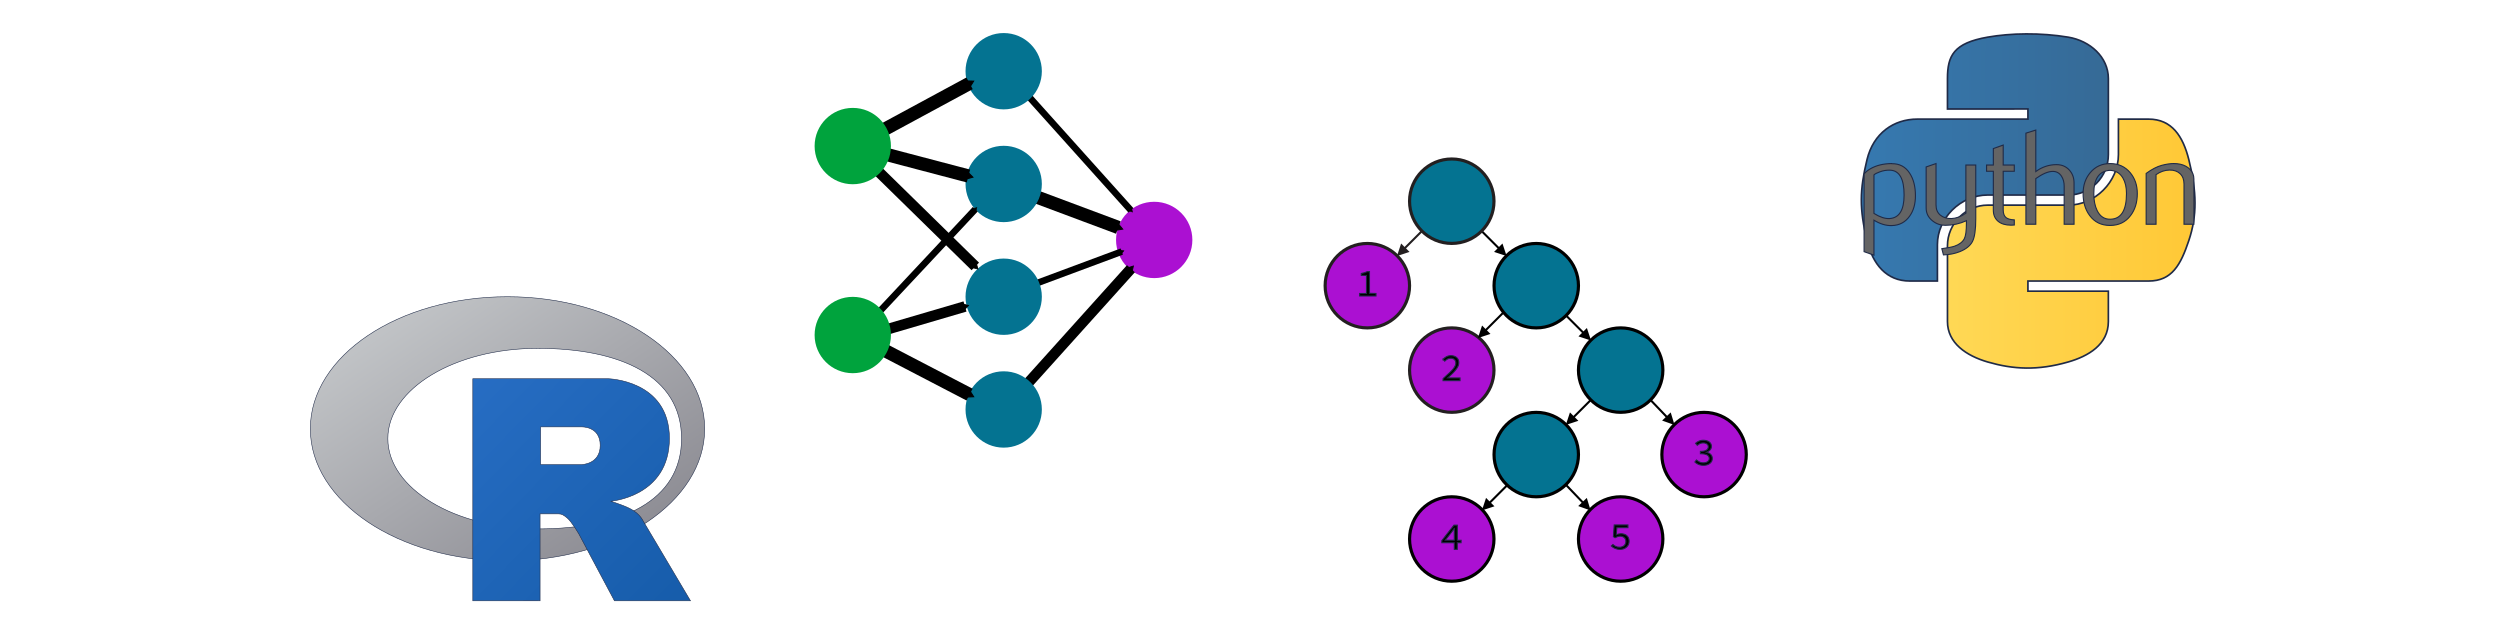 <?xml version="1.0" encoding="UTF-8" standalone="no"?>
<svg
   xmlns:dc="http://purl.org/dc/elements/1.1/"
   xmlns:cc="http://creativecommons.org/ns#"
   xmlns:rdf="http://www.w3.org/1999/02/22-rdf-syntax-ns#"
   xmlns:svg="http://www.w3.org/2000/svg"
   xmlns="http://www.w3.org/2000/svg"
   xmlns:xlink="http://www.w3.org/1999/xlink"
   xmlns:sodipodi="http://sodipodi.sourceforge.net/DTD/sodipodi-0.dtd"
   xmlns:inkscape="http://www.inkscape.org/namespaces/inkscape"
   viewBox="0 0 32 8"
   version="1.1"
   id="svg15"
   sodipodi:docname="dataanalysis.svg"
   width="32pc"
   height="8pc"
   inkscape:version="0.92.2 (5c3e80d, 2017-08-06)">
  <sodipodi:namedview
     pagecolor="#ffffff"
     bordercolor="#666666"
     borderopacity="1"
     objecttolerance="10"
     gridtolerance="10"
     guidetolerance="10"
     inkscape:pageopacity="0"
     inkscape:pageshadow="2"
     inkscape:window-width="1920"
     inkscape:window-height="1057"
     id="namedview17"
     showgrid="false"
     inkscape:document-units="pc"
     units="pc"
     inkscape:zoom="1.3037281"
     inkscape:cx="53.717495"
     inkscape:cy="40.48671"
     inkscape:window-x="-8"
     inkscape:window-y="-8"
     inkscape:window-maximized="1"
     inkscape:current-layer="g13" />
  <defs
     id="defs7">
    <linearGradient
       id="0"
       x1="451.69"
       y1="556.79"
       x2="451.34"
       y2="528.79"
       gradientUnits="userSpaceOnUse"
       gradientTransform="translate(-20.159,-10.283)">
      <stop
         stop-color="#8798a9"
         id="stop2" />
      <stop
         offset="1"
         stop-color="#aeb6be"
         id="stop4" />
    </linearGradient>
    <marker
       style="overflow:visible"
       id="TriangleOutS"
       orient="auto"
       refY="0"
       refX="0">
      <path
         inkscape:connector-curvature="0"
         style="fill-rule:evenodd;stroke:#000000;stroke-width:1pt;marker-start:none"
         id="path3322"
         transform="scale(0.2)"
         d="M 5.77,0 -2.88,5 V -5 Z" />
    </marker>
    <marker
       style="overflow:visible"
       id="marker1068"
       orient="auto"
       refY="0"
       refX="0">
      <path
         inkscape:connector-curvature="0"
         style="fill-rule:evenodd;stroke:#000000;stroke-width:1pt;marker-start:none"
         id="path1066"
         transform="scale(0.2)"
         d="M 5.77,0 -2.88,5 V -5 Z" />
    </marker>
    <marker
       style="overflow:visible"
       id="marker1072"
       orient="auto"
       refY="0"
       refX="0">
      <path
         inkscape:connector-curvature="0"
         style="fill-rule:evenodd;stroke:#000000;stroke-width:1pt;marker-start:none"
         id="path1070"
         transform="scale(0.2)"
         d="M 5.77,0 -2.88,5 V -5 Z" />
    </marker>
    <marker
       style="overflow:visible"
       id="marker1076"
       orient="auto"
       refY="0"
       refX="0">
      <path
         inkscape:connector-curvature="0"
         style="fill-rule:evenodd;stroke:#000000;stroke-width:1pt;marker-start:none"
         id="path1074"
         transform="scale(0.2)"
         d="M 5.77,0 -2.88,5 V -5 Z" />
    </marker>
    <marker
       style="overflow:visible"
       id="marker1080"
       orient="auto"
       refY="0"
       refX="0">
      <path
         inkscape:connector-curvature="0"
         style="fill-rule:evenodd;stroke:#000000;stroke-width:1pt;marker-start:none"
         id="path1078"
         transform="scale(0.2)"
         d="M 5.77,0 -2.88,5 V -5 Z" />
    </marker>
    <marker
       style="overflow:visible"
       id="marker1084"
       orient="auto"
       refY="0"
       refX="0">
      <path
         inkscape:connector-curvature="0"
         style="fill-rule:evenodd;stroke:#000000;stroke-width:1pt;marker-start:none"
         id="path1082"
         transform="scale(0.2)"
         d="M 5.77,0 -2.88,5 V -5 Z" />
    </marker>
    <marker
       style="overflow:visible"
       id="marker1088"
       orient="auto"
       refY="0"
       refX="0">
      <path
         inkscape:connector-curvature="0"
         style="fill-rule:evenodd;stroke:#000000;stroke-width:1pt;marker-start:none"
         id="path1086"
         transform="scale(0.2)"
         d="M 5.77,0 -2.88,5 V -5 Z" />
    </marker>
    <marker
       style="overflow:visible"
       id="marker1092"
       orient="auto"
       refY="0"
       refX="0">
      <path
         inkscape:connector-curvature="0"
         style="fill-rule:evenodd;stroke:#000000;stroke-width:1pt;marker-start:none"
         id="path1090"
         transform="scale(0.2)"
         d="M 5.77,0 -2.88,5 V -5 Z" />
    </marker>
    <marker
       style="overflow:visible"
       id="marker1096"
       orient="auto"
       refY="0"
       refX="0">
      <path
         inkscape:connector-curvature="0"
         style="fill-rule:evenodd;stroke:#000000;stroke-width:1pt;marker-start:none"
         id="path1094"
         transform="scale(0.2)"
         d="M 5.77,0 -2.88,5 V -5 Z" />
    </marker>
    <marker
       style="overflow:visible"
       id="marker1100"
       orient="auto"
       refY="0"
       refX="0">
      <path
         inkscape:connector-curvature="0"
         style="fill-rule:evenodd;stroke:#000000;stroke-width:1pt;marker-start:none"
         id="path1098"
         transform="scale(0.2)"
         d="M 5.77,0 -2.88,5 V -5 Z" />
    </marker>
    <linearGradient
       spreadMethod="pad"
       gradientUnits="userSpaceOnUse"
       y2="594.195"
       y1="3.054"
       x2="591.474"
       x1="0.332"
       id="gradientFill-1"
       gradientTransform="scale(1.222,0.819)">
      <stop
         id="stop1290"
         stop-opacity="1"
         stop-color="rgb(203,206,208)"
         offset="0" />
      <stop
         id="stop1292"
         stop-opacity="1"
         stop-color="rgb(132,131,139)"
         offset="1" />
    </linearGradient>
    <linearGradient
       spreadMethod="pad"
       gradientUnits="userSpaceOnUse"
       y2="554.213"
       y1="150.981"
       x2="703.604"
       x1="300.371"
       id="gradientFill-2"
       gradientTransform="scale(0.99,1.01)">
      <stop
         id="stop1295"
         stop-opacity="1"
         stop-color="rgb(39,109,195)"
         offset="0" />
      <stop
         id="stop1297"
         stop-opacity="1"
         stop-color="rgb(22,92,170)"
         offset="1" />
    </linearGradient>
    <linearGradient
       id="linearGradient4671">
      <stop
         id="stop4673"
         offset="0"
         style="stop-color:#ffc836;stop-opacity:1" />
      <stop
         id="stop4675"
         offset="1"
         style="stop-color:#ffe873;stop-opacity:1" />
    </linearGradient>
    <linearGradient
       gradientUnits="userSpaceOnUse"
       xlink:href="#linearGradient4671"
       id="linearGradient1874"
       y2="144.757"
       x2="-65.309"
       y1="144.757"
       x1="224.24"
       gradientTransform="matrix(1.201,0,0,1.201,410.878,425.082)" />
    <linearGradient
       id="linearGradient4689">
      <stop
         id="stop4691"
         offset="0"
         style="stop-color:#366a96;stop-opacity:1" />
      <stop
         id="stop4693"
         offset="1"
         style="stop-color:#3679b0;stop-opacity:1" />
    </linearGradient>
    <linearGradient
       gradientUnits="userSpaceOnUse"
       xlink:href="#linearGradient4689"
       id="linearGradient1872"
       y2="76.313"
       x2="26.67"
       y1="77.476"
       x1="172.942"
       gradientTransform="matrix(1.201,0,0,1.201,410.878,425.082)" />
  </defs>
  <g
     transform="translate(-435.34,-543.29)"
     id="g13"
     style="stroke:#1f2a47">
    <g
       id="g2406"
       transform="matrix(0.017,0,0,0.017,445.131,542.501)">
      <path
         inkscape:connector-curvature="0"
         style="opacity:1;fill:#ab10d2;fill-opacity:1;fill-rule:nonzero;stroke:none;stroke-width:1;stroke-linecap:butt;stroke-linejoin:miter;stroke-miterlimit:4;stroke-dasharray:1, 1;stroke-dashoffset:0;stroke-opacity:1"
         id="path3160"
         transform="translate(177.88,90.628)"
         d="m 143.963,136.445 c 0.005,15.872 -12.861,28.742 -28.733,28.742 -15.872,0 -28.738,-12.87 -28.733,-28.742 -0.005,-15.872 12.86,-28.742 28.733,-28.742 15.872,0 28.738,12.87 28.733,28.742 z" />
      <path
         inkscape:connector-curvature="0"
         style="fill:none;fill-rule:evenodd;stroke:#000000;stroke-width:8;stroke-linecap:butt;stroke-linejoin:miter;stroke-miterlimit:4;stroke-dasharray:none;stroke-opacity:1;marker-end:url(#TriangleOutS)"
         id="path6080"
         d="m 190.276,343.528 85.306,-94.784" />
      <path
         inkscape:connector-curvature="0"
         style="opacity:1;fill:#047391;fill-opacity:1;fill-rule:nonzero;stroke:none;stroke-width:1;stroke-linecap:butt;stroke-linejoin:miter;stroke-miterlimit:4;stroke-dasharray:1, 1;stroke-dashoffset:0;stroke-opacity:1"
         id="path3166"
         transform="translate(64.551,218.276)"
         d="m 143.963,136.445 c 0.005,15.872 -12.861,28.742 -28.733,28.742 -15.872,0 -28.738,-12.87 -28.733,-28.742 -0.005,-15.872 12.86,-28.742 28.733,-28.742 15.872,0 28.738,12.87 28.733,28.742 z" />
      <path
         inkscape:connector-curvature="0"
         style="fill:none;fill-rule:evenodd;stroke:#000000;stroke-width:10;stroke-linecap:butt;stroke-linejoin:miter;stroke-miterlimit:4;stroke-dasharray:none;stroke-opacity:1;marker-end:url(#TriangleOutS)"
         id="path6076"
         d="m 180.797,185.841 85.306,31.882" />
      <path
         inkscape:connector-curvature="0"
         style="fill:none;fill-rule:evenodd;stroke:#000000;stroke-width:10;stroke-linecap:butt;stroke-linejoin:miter;stroke-miterlimit:4;stroke-dasharray:none;stroke-opacity:1;marker-end:url(#TriangleOutS)"
         id="path6078"
         d="m 69.641,299.583 84.444,43.945" />
      <path
         inkscape:connector-curvature="0"
         style="opacity:1;fill:#047391;fill-opacity:1;fill-rule:nonzero;stroke:none;stroke-width:1;stroke-linecap:butt;stroke-linejoin:miter;stroke-miterlimit:4;stroke-dasharray:1, 1;stroke-dashoffset:0;stroke-opacity:1"
         id="path3156"
         transform="translate(64.551,48.485)"
         d="m 143.963,136.445 c 0.005,15.872 -12.861,28.742 -28.733,28.742 -15.872,0 -28.738,-12.87 -28.733,-28.742 -0.005,-15.872 12.86,-28.742 28.733,-28.742 15.872,0 28.738,12.87 28.733,28.742 z" />
      <path
         inkscape:connector-curvature="0"
         style="fill:none;fill-rule:evenodd;stroke:#000000;stroke-width:5;stroke-linecap:butt;stroke-linejoin:miter;stroke-miterlimit:4;stroke-dasharray:none;stroke-opacity:1;marker-end:url(#TriangleOutS)"
         id="path6086"
         d="M 70.503,297.859 158.394,203.937" />
      <path
         inkscape:connector-curvature="0"
         style="fill:none;fill-rule:evenodd;stroke:#000000;stroke-width:5;stroke-linecap:butt;stroke-linejoin:miter;stroke-miterlimit:4;stroke-dasharray:none;stroke-opacity:1;marker-end:url(#TriangleOutS)"
         id="path6088"
         d="m 187.691,265.977 80.998,-30.159" />
      <path
         inkscape:connector-curvature="0"
         style="opacity:1;fill:#047391;fill-opacity:1;fill-rule:nonzero;stroke:none;stroke-width:1;stroke-linecap:butt;stroke-linejoin:miter;stroke-miterlimit:4;stroke-dasharray:1, 1;stroke-dashoffset:0;stroke-opacity:1"
         id="path3164"
         transform="translate(64.551,133.381)"
         d="m 143.963,136.445 c 0.005,15.872 -12.861,28.742 -28.733,28.742 -15.872,0 -28.738,-12.87 -28.733,-28.742 -0.005,-15.872 12.86,-28.742 28.733,-28.742 15.872,0 28.738,12.87 28.733,28.742 z" />
      <path
         inkscape:connector-curvature="0"
         style="fill:none;fill-rule:evenodd;stroke:#000000;stroke-width:8;stroke-linecap:butt;stroke-linejoin:miter;stroke-miterlimit:4;stroke-dasharray:none;stroke-opacity:1;marker-end:url(#TriangleOutS)"
         id="path6084"
         d="M 71.364,300.444 150.639,277.179" />
      <path
         inkscape:connector-curvature="0"
         style="opacity:1;fill:#00a33d;fill-opacity:1;fill-rule:nonzero;stroke:none;stroke-width:1;stroke-linecap:butt;stroke-linejoin:miter;stroke-miterlimit:4;stroke-dasharray:1, 1;stroke-dashoffset:0;stroke-opacity:1"
         id="path3162"
         transform="translate(-49.083,162.221)"
         d="m 143.963,136.445 c 0.005,15.872 -12.861,28.742 -28.733,28.742 -15.872,0 -28.738,-12.87 -28.733,-28.742 -0.005,-15.872 12.86,-28.742 28.733,-28.742 15.872,0 28.738,12.87 28.733,28.742 z" />
      <path
         inkscape:connector-curvature="0"
         style="fill:none;fill-rule:evenodd;stroke:#000000;stroke-width:8;stroke-linecap:butt;stroke-linejoin:miter;stroke-miterlimit:4;stroke-dasharray:none;stroke-opacity:1;marker-end:url(#TriangleOutS)"
         id="path6082"
         d="m 73.088,163.438 85.306,83.583" />
      <path
         inkscape:connector-curvature="0"
         style="fill:none;fill-rule:evenodd;stroke:#000000;stroke-width:5;stroke-linecap:butt;stroke-linejoin:miter;stroke-miterlimit:4;stroke-dasharray:none;stroke-opacity:1;marker-end:url(#TriangleOutS)"
         id="path6090"
         d="m 185.106,103.982 90.476,100.816" />
      <path
         inkscape:connector-curvature="0"
         style="opacity:1;fill:#047391;fill-opacity:1;fill-rule:nonzero;stroke:none;stroke-width:1;stroke-linecap:butt;stroke-linejoin:miter;stroke-miterlimit:4;stroke-dasharray:1, 1;stroke-dashoffset:0;stroke-opacity:1"
         id="path3158"
         transform="translate(64.551,-36.41)"
         d="m 143.963,136.445 c 0.005,15.872 -12.861,28.742 -28.733,28.742 -15.872,0 -28.738,-12.87 -28.733,-28.742 -0.005,-15.872 12.86,-28.742 28.733,-28.742 15.872,0 28.738,12.87 28.733,28.742 z" />
      <path
         inkscape:connector-curvature="0"
         style="fill:none;fill-rule:evenodd;stroke:#000000;stroke-width:10;stroke-linecap:butt;stroke-linejoin:miter;stroke-miterlimit:4;stroke-dasharray:none;stroke-opacity:1;marker-end:url(#TriangleOutS)"
         id="path3168"
         d="M 69.641,154.821 154.085,109.152" />
      <path
         inkscape:connector-curvature="0"
         style="fill:none;fill-rule:evenodd;stroke:#000000;stroke-width:10;stroke-linecap:butt;stroke-linejoin:miter;stroke-miterlimit:4;stroke-dasharray:none;stroke-opacity:1;marker-end:url(#TriangleOutS)"
         id="path6092"
         d="m 71.364,157.406 81.859,21.542" />
      <path
         inkscape:connector-curvature="0"
         style="opacity:1;fill:#00a33d;fill-opacity:1;fill-rule:nonzero;stroke:none;stroke-width:1;stroke-linecap:butt;stroke-linejoin:miter;stroke-miterlimit:4;stroke-dasharray:1, 1;stroke-dashoffset:0;stroke-opacity:1"
         id="path2384"
         transform="translate(-49.083,19.95)"
         d="m 143.963,136.445 c 0.005,15.872 -12.861,28.742 -28.733,28.742 -15.872,0 -28.738,-12.87 -28.733,-28.742 -0.005,-15.872 12.86,-28.742 28.733,-28.742 15.872,0 28.738,12.87 28.733,28.742 z" />
    </g>
    <g
       id="g1266"
       transform="matrix(0.81,0,0,0.81,86.441,104.805)">
      <circle
         id="circle1017"
         r="0.667"
         cy="547.188"
         cx="453.681"
         style="fill:#ab10d2;fill-opacity:1;stroke:#231f20;stroke-width:0.05" />
      <circle
         id="circle1019"
         r="0.667"
         cy="545.854"
         cx="452.347"
         style="fill:#ab10d2;fill-opacity:1;stroke:#231f20;stroke-width:0.05" />
      <circle
         id="circle1021"
         r="0.667"
         cy="545.854"
         cx="455.016"
         style="fill:#047391;fill-opacity:1;stroke:#000000;stroke-width:0.05" />
      <circle
         id="circle1023"
         r="0.667"
         cy="547.188"
         cx="456.35"
         style="fill:#047391;fill-opacity:1;stroke:#000000;stroke-width:0.05" />
      <circle
         id="circle1025"
         r="0.667"
         cy="548.523"
         cx="455.016"
         style="fill:#047391;fill-opacity:1;stroke:#000000;stroke-width:0.05" />
      <circle
         id="circle1027"
         r="0.667"
         cy="548.523"
         cx="457.668"
         style="fill:#ab10d2;fill-opacity:1;stroke:#000000;stroke-width:0.05" />
      <path
         id="path1029"
         stroke-miterlimit="10"
         d="M 454.315,544.014"
         inkscape:connector-curvature="0"
         style="fill:none;stroke:#000000;stroke-width:0.033;stroke-miterlimit:10" />
      <path
         id="path1031"
         stroke-miterlimit="10"
         d="m 453.214,544.986 -0.28,0.28"
         inkscape:connector-curvature="0"
         style="fill:none;stroke:#231f20;stroke-width:0.033;stroke-miterlimit:10" />
      <path
         id="path1033"
         stroke-miterlimit="10"
         d="m 452.841,545.36 0.047,-0.142 0.095,0.095 z"
         inkscape:connector-curvature="0"
         style="fill:#231f20;stroke:#231f20;stroke-width:0.033;stroke-miterlimit:10" />
      <path
         id="path1035"
         stroke-miterlimit="10"
         d="m 454.148,544.986 0.28,0.28"
         inkscape:connector-curvature="0"
         style="fill:none;stroke:#000000;stroke-width:0.033;stroke-miterlimit:10" />
      <path
         id="path1037"
         stroke-miterlimit="10"
         d="m 454.522,545.36 -0.142,-0.047 0.095,-0.095 z"
         inkscape:connector-curvature="0"
         style="stroke:#000000;stroke-width:0.033;stroke-miterlimit:10" />
      <path
         id="path1039"
         stroke-miterlimit="10"
         d="m 455.483,546.321 0.28,0.28"
         inkscape:connector-curvature="0"
         style="fill:none;stroke:#000000;stroke-width:0.033;stroke-miterlimit:10" />
      <path
         id="path1041"
         stroke-miterlimit="10"
         d="m 455.856,546.695 -0.142,-0.047 0.095,-0.095 z"
         inkscape:connector-curvature="0"
         style="stroke:#000000;stroke-width:0.033;stroke-miterlimit:10" />
      <path
         id="path1043"
         stroke-miterlimit="10"
         d="m 455.883,547.655 -0.28,0.28"
         inkscape:connector-curvature="0"
         style="fill:none;stroke:#000000;stroke-width:0.033;stroke-miterlimit:10" />
      <path
         id="path1045"
         stroke-miterlimit="10"
         d="m 455.509,548.029 0.047,-0.142 0.095,0.095 z"
         inkscape:connector-curvature="0"
         style="stroke:#000000;stroke-width:0.033;stroke-miterlimit:10" />
      <path
         id="path1047"
         stroke-miterlimit="10"
         d="m 456.817,547.655 0.265,0.277"
         inkscape:connector-curvature="0"
         style="fill:none;stroke:#000000;stroke-width:0.033;stroke-miterlimit:10" />
      <path
         id="path1049"
         stroke-miterlimit="10"
         d="m 457.176,548.029 -0.14,-0.05 0.097,-0.092 z"
         inkscape:connector-curvature="0"
         style="stroke:#000000;stroke-width:0.033;stroke-miterlimit:10" />
      <path
         id="path1051"
         stroke-miterlimit="10"
         d="M 453.017,546.494"
         inkscape:connector-curvature="0"
         style="fill:none;stroke:#231f20;stroke-width:0.033;stroke-miterlimit:10" />
      <path
         id="path1053"
         stroke-miterlimit="10"
         d="M 452.814,546.321"
         inkscape:connector-curvature="0"
         style="fill:none;stroke:#231f20;stroke-width:0.033;stroke-miterlimit:10" />
      <circle
         id="circle1055"
         r="0.667"
         cy="544.519"
         cx="453.681"
         style="fill:#047391;fill-opacity:1;stroke:#231f20;stroke-width:0.05" />
      <path
         style="stroke-width:0.017"
         id="path1057"
         d="m 452.484,545.977 v 0.04 h -0.259 v -0.04 h 0.108 v -0.284 h -0.082 v -0.032 l 0.053,-0.012 0.04,-0.017 h 0.037 v 0.342 z"
         inkscape:connector-curvature="0" />
      <path
         style="stroke-width:0.017"
         id="path1059"
         d="m 453.544,547.322 0.087,-0.078 a 0.884,0.884 0 0 0 0.063,-0.063 0.287,0.287 0 0 0 0.038,-0.055 0.105,0.105 0 0 0 0.013,-0.05 0.075,0.075 0 0 0 -0.02,-0.053 0.085,0.085 0 0 0 -0.063,-0.022 0.098,0.098 0 0 0 -0.05,0.013 0.195,0.195 0 0 0 -0.042,0.033 l -0.028,-0.028 a 0.229,0.229 0 0 1 0.055,-0.042 0.147,0.147 0 0 1 0.07,-0.017 0.157,0.157 0 0 1 0.052,0.008 0.113,0.113 0 0 1 0.04,0.023 0.098,0.098 0 0 1 0.025,0.035 0.12,0.12 0 0 1 0.008,0.047 0.127,0.127 0 0 1 -0.013,0.055 0.287,0.287 0 0 1 -0.037,0.057 0.677,0.677 0 0 1 -0.055,0.06 l -0.072,0.067 h 0.197 v 0.043 h -0.269 z"
         inkscape:connector-curvature="0" />
      <path
         style="stroke-width:0.017"
         id="path1061"
         d="m 457.548,548.608 a 0.202,0.202 0 0 0 0.047,0.032 0.137,0.137 0 0 0 0.063,0.013 0.125,0.125 0 0 0 0.037,-0.005 0.097,0.097 0 0 0 0.028,-0.013 0.065,0.065 0 0 0 0.02,-0.022 0.062,0.062 0 0 0 0.007,-0.028 0.062,0.062 0 0 0 -0.032,-0.055 0.137,0.137 0 0 0 -0.043,-0.015 0.327,0.327 0 0 0 -0.065,-0.005 v -0.038 a 0.265,0.265 0 0 0 0.058,-0.005 0.122,0.122 0 0 0 0.038,-0.015 0.06,0.06 0 0 0 0.022,-0.023 0.06,0.06 0 0 0 0.007,-0.028 0.053,0.053 0 0 0 -0.022,-0.045 0.092,0.092 0 0 0 -0.057,-0.017 0.123,0.123 0 0 0 -0.052,0.01 0.163,0.163 0 0 0 -0.043,0.028 l -0.027,-0.032 a 0.214,0.214 0 0 1 0.055,-0.035 0.167,0.167 0 0 1 0.068,-0.013 0.182,0.182 0 0 1 0.05,0.007 0.13,0.13 0 0 1 0.04,0.018 0.088,0.088 0 0 1 0.027,0.03 0.087,0.087 0 0 1 0.01,0.042 0.077,0.077 0 0 1 -0.023,0.057 0.152,0.152 0 0 1 -0.058,0.035 v 0 l 0.037,0.012 a 0.118,0.118 0 0 1 0.03,0.02 0.092,0.092 0 0 1 0.02,0.028 0.085,0.085 0 0 1 0.008,0.037 0.097,0.097 0 0 1 -0.01,0.045 0.102,0.102 0 0 1 -0.03,0.035 0.14,0.14 0 0 1 -0.043,0.022 0.21,0.21 0 0 1 -0.137,-0.008 0.204,0.204 0 0 1 -0.055,-0.037 z"
         inkscape:connector-curvature="0" />
      <path
         id="path1063"
         d="M 454.148,544.986"
         inkscape:connector-curvature="0"
         style="fill:none;stroke:#cc0000;stroke-width:0.05" />
      <path
         id="path1065"
         d="M 453.214,544.016"
         inkscape:connector-curvature="0"
         style="fill:none;stroke:#cc0000;stroke-width:0.05" />
      <path
         id="path1067"
         d="M 454.148,544.042"
         inkscape:connector-curvature="0"
         style="fill:none;stroke:#cc0000;stroke-width:0.05" />
      <path
         id="path1069"
         d="M 453.214,544.986"
         inkscape:connector-curvature="0"
         style="fill:none;stroke:#cc0000;stroke-width:0.05" />
      <circle
         id="circle1071"
         r="0.667"
         cy="549.857"
         cx="453.681"
         style="fill:#ab10d2;fill-opacity:1;stroke:#000000;stroke-width:0.05" />
      <circle
         id="circle1073"
         r="0.667"
         cy="549.857"
         cx="456.35"
         style="fill:#ab10d2;fill-opacity:1;stroke:#000000;stroke-width:0.05" />
      <path
         id="path1075"
         stroke-miterlimit="10"
         d="m 454.557,549.007 -0.28,0.28"
         inkscape:connector-curvature="0"
         style="fill:none;stroke:#000000;stroke-width:0.033;stroke-miterlimit:10" />
      <path
         id="path1077"
         stroke-miterlimit="10"
         d="m 454.183,549.38 0.047,-0.142 0.095,0.095 z"
         inkscape:connector-curvature="0"
         style="stroke:#000000;stroke-width:0.033;stroke-miterlimit:10" />
      <path
         id="path1079"
         stroke-miterlimit="10"
         d="m 455.491,549.007 0.265,0.277"
         inkscape:connector-curvature="0"
         style="fill:none;stroke:#000000;stroke-width:0.033;stroke-miterlimit:10" />
      <path
         id="path1081"
         stroke-miterlimit="10"
         d="m 455.85,549.38 -0.14,-0.05 0.097,-0.092 z"
         inkscape:connector-curvature="0"
         style="stroke:#000000;stroke-width:0.033;stroke-miterlimit:10" />
      <path
         style="stroke-width:0.017"
         id="path1083"
         d="m 456.228,549.944 0.02,0.017 0.023,0.013 0.028,0.01 0.035,0.003 a 0.113,0.113 0 0 0 0.038,-0.007 0.097,0.097 0 0 0 0.032,-0.018 0.082,0.082 0 0 0 0.02,-0.028 0.085,0.085 0 0 0 0.008,-0.037 0.078,0.078 0 0 0 -0.025,-0.062 0.102,0.102 0 0 0 -0.068,-0.022 0.122,0.122 0 0 0 -0.04,0.007 l -0.037,0.017 -0.027,-0.017 0.013,-0.185 h 0.217 v 0.043 h -0.175 l -0.01,0.113 0.033,-0.012 0.038,-0.005 a 0.178,0.178 0 0 1 0.052,0.007 0.117,0.117 0 0 1 0.042,0.022 0.103,0.103 0 0 1 0.028,0.037 0.13,0.13 0 0 1 0.01,0.053 0.125,0.125 0 0 1 -0.012,0.055 0.122,0.122 0 0 1 -0.032,0.04 0.142,0.142 0 0 1 -0.045,0.025 0.163,0.163 0 0 1 -0.053,0.008 0.22,0.22 0 0 1 -0.047,-0.005 l -0.037,-0.012 -0.03,-0.017 -0.025,-0.02 z"
         inkscape:connector-curvature="0" />
      <path
         style="stroke-width:0.017"
         id="path1085"
         d="m 453.828,549.916 h -0.06 v 0.105 h -0.047 v -0.105 h -0.197 v -0.033 l 0.192,-0.245 h 0.053 v 0.239 h 0.06 z m -0.107,-0.04 v -0.153 q 0,-0.018 0.002,-0.033 h -0.003 l -0.02,0.028 -0.02,0.028 -0.103,0.13 z"
         inkscape:connector-curvature="0" />
      <path
         id="path1087"
         stroke-miterlimit="10"
         d="m 454.494,546.281 -0.28,0.28"
         inkscape:connector-curvature="0"
         style="fill:none;stroke:#000000;stroke-width:0.033;stroke-miterlimit:10" />
      <path
         id="path1089"
         stroke-miterlimit="10"
         d="m 454.12,546.656 0.047,-0.142 0.095,0.095 z"
         inkscape:connector-curvature="0"
         style="stroke:#000000;stroke-width:0.033;stroke-miterlimit:10" />
    </g>
    <g
       id="g1320"
       transform="matrix(0.007,0,0,0.007,439.306,547.067)">
      <path
         id="path1302"
         d="M 361.453,485.937 C 162.329,485.937 0.906,377.828 0.906,244.469 0.906,111.109 162.329,3 361.453,3 560.578,3 722,111.109 722,244.469 722,377.828 560.578,485.937 361.453,485.937 Z M 416.641,97.406 c -151.352,0 -274.047,73.908 -274.047,165.078 0,91.17 122.695,165.078 274.047,165.078 151.351,0 263.046,-50.529 263.046,-165.078 0,-114.513 -111.695,-165.078 -263.046,-165.078 z"
         inkscape:connector-curvature="0"
         style="fill:url(#gradientFill-1);fill-rule:evenodd" />
      <path
         id="path1304"
         d="m 550,377 c 0,0 21.822,6.585 34.5,13 4.399,2.226 12.01,6.668 17.5,12.5 5.378,5.712 8,11.5 8,11.5 L 696,559 557,559.062 492,437 c 0,0 -13.31,-22.869 -21.5,-29.5 -6.832,-5.531 -9.745,-7.5 -16.5,-7.5 -4.702,0 -33.026,0 -33.026,0 L 421,558.974 298,559.026 V 152.938 h 247 c 0,0 112.5,2.029 112.5,109.062 0,107.033 -107.5,115 -107.5,115 z m -53.5,-135.976 -74.463,-0.048 -0.037,69.05 74.5,-0.024 c 0,0 34.5,-0.107 34.5,-35.125 0,-35.722 -34.5,-33.853 -34.5,-33.853 z"
         inkscape:connector-curvature="0"
         style="fill:url(#gradientFill-2);fill-rule:evenodd" />
    </g>
    <g
       id="layer1"
       transform="matrix(0.018,0,0,0.018,438.808,542.755)">
      <g
         id="g1510"
         transform="translate(688.056,-395.968)">
        <path
           inkscape:connector-curvature="0"
           d="m 504.148,481.604 c 0,-16.359 4.386,-25.259 28.607,-29.497 16.444,-2.882 37.528,-3.242 57.193,0 15.533,2.564 28.607,14.134 28.607,29.497 v 53.972 c 0,15.829 -12.693,28.798 -28.607,28.798 h -57.193 c -19.41,0 -35.769,16.55 -35.769,35.261 v 25.895 h -19.665 c -16.634,0 -26.319,-11.994 -30.387,-28.777 -5.488,-22.547 -5.255,-35.981 0,-57.574 4.556,-18.838 19.114,-28.777 35.748,-28.777 h 21.466 57.214 v -7.205 H 504.148 Z"
           style="fill:url(#linearGradient1872);fill-opacity:1;stroke-width:1.201"
           id="path1948" />
        <path
           inkscape:connector-curvature="0"
           d="m 618.555,654.327 c 0,16.359 -14.198,24.644 -28.607,28.777 -21.678,6.23 -39.075,5.276 -57.193,0 -15.13,-4.408 -28.607,-13.414 -28.607,-28.777 v -53.972 c 0,-15.533 12.947,-28.798 28.607,-28.798 h 57.193 c 19.05,0 35.769,-16.465 35.769,-35.981 v -25.174 h 21.445 c 16.656,0 24.496,12.375 28.607,28.777 5.721,22.78 5.976,39.817 0,57.574 -5.785,17.249 -11.973,28.777 -28.607,28.777 h -28.607 -57.193 v 7.205 h 57.193 z"
           style="fill:url(#linearGradient1874);fill-opacity:1;stroke-width:1.201"
           id="path1950" />
        <g
           transform="matrix(0.656,0,0,0.656,-24.098,226.972)"
           id="g1499">
          <path
             id="path46"
             style="fill:#646464;fill-opacity:1;stroke-width:1.201"
             d="m 758.226,514.359 c 0,-17.487 -4.986,-26.465 -14.959,-26.956 -3.968,-0.187 -7.842,0.445 -11.611,1.908 -3.008,1.077 -5.033,2.142 -6.098,3.219 v 41.739 c 6.379,4.003 12.044,5.864 16.984,5.571 10.452,-0.691 15.684,-9.177 15.684,-25.481 z m 12.302,0.726 c 0,8.884 -2.083,16.258 -6.274,22.122 -4.67,6.637 -11.143,10.054 -19.418,10.242 -6.239,0.199 -12.665,-1.756 -19.278,-5.852 v 37.935 l -10.698,-3.816 v -84.204 c 1.756,-2.154 4.015,-4.003 6.754,-5.571 6.367,-3.71 14.104,-5.618 23.211,-5.712 l 0.152,0.152 c 8.322,-0.105 14.736,3.312 19.243,10.242 4.202,6.356 6.309,14.502 6.309,24.463 z"
             inkscape:connector-curvature="0" />
          <path
             id="path48"
             style="fill:#646464;fill-opacity:1;stroke-width:1.201"
             d="m 835.911,539.98 c 0,11.915 -1.194,20.167 -3.582,24.756 -2.399,4.588 -6.964,8.252 -13.706,10.979 -5.466,2.154 -11.377,3.324 -17.721,3.523 l -1.767,-6.742 c 6.449,-0.878 10.991,-1.756 13.624,-2.634 5.185,-1.756 8.743,-4.448 10.698,-8.053 1.568,-2.938 2.341,-8.544 2.341,-16.843 v -2.786 c -7.316,3.324 -14.982,4.975 -23,4.975 -5.267,0 -9.914,-1.65 -13.917,-4.975 -4.495,-3.617 -6.742,-8.205 -6.742,-13.765 V 483.891 l 10.698,-3.664 v 44.818 c 0,4.787 1.545,8.474 4.635,11.061 3.09,2.587 7.093,3.827 11.997,3.734 4.904,-0.105 10.16,-2.002 15.743,-5.712 v -52.285 h 10.698 z"
             inkscape:connector-curvature="0" />
          <path
             id="path50"
             style="fill:#646464;fill-opacity:1;stroke-width:1.201"
             d="m 877.673,546.863 c -1.276,0.105 -2.446,0.152 -3.523,0.152 -6.051,0 -10.768,-1.44 -14.139,-4.331 -3.359,-2.891 -5.045,-6.882 -5.045,-11.974 v -42.137 h -7.327 v -6.73 h 7.327 v -17.873 l 10.686,-3.804 v 21.677 h 12.021 v 6.73 h -12.021 v 41.845 c 0,4.015 1.077,6.859 3.231,8.521 1.849,1.369 4.787,2.154 8.79,2.353 z"
             inkscape:connector-curvature="0" />
          <path
             id="path52"
             style="fill:#646464;fill-opacity:1;stroke-width:1.201"
             d="m 942.448,545.985 h -10.698 v -41.295 c 0,-4.202 -0.983,-7.819 -2.938,-10.839 -2.259,-3.418 -5.396,-5.127 -9.422,-5.127 -4.904,0 -11.038,2.587 -18.4,7.76 v 49.5 h -10.698 v -98.707 l 10.698,-3.371 v 44.958 c 6.836,-4.975 14.303,-7.468 22.415,-7.468 5.665,0 10.253,1.908 13.765,5.712 3.523,3.804 5.279,8.545 5.279,14.21 z"
             inkscape:connector-curvature="0" />
          <path
             id="path54"
             style="fill:#646464;fill-opacity:1;stroke-width:1.201"
             d="m 999.31,512.673 c 0,-6.719 -1.276,-12.267 -3.816,-16.656 -3.02,-5.349 -7.713,-8.17 -14.057,-8.463 -11.728,0.679 -17.581,9.083 -17.581,25.189 0,7.386 1.217,13.554 3.675,18.505 3.137,6.309 7.842,9.422 14.116,9.317 11.775,-0.094 17.663,-9.387 17.663,-27.893 z m 11.717,0.07 c 0,9.563 -2.446,17.522 -7.327,23.878 -5.373,7.117 -12.793,10.686 -22.263,10.686 -9.387,0 -16.703,-3.57 -21.982,-10.686 -4.787,-6.356 -7.175,-14.315 -7.175,-23.878 0,-8.989 2.587,-16.551 7.76,-22.707 5.466,-6.531 12.653,-9.809 21.537,-9.809 8.884,0 16.118,3.277 21.689,9.809 5.173,6.157 7.76,13.718 7.76,22.707 z"
             inkscape:connector-curvature="0" />
          <path
             id="path56"
             style="fill:#646464;fill-opacity:1;stroke-width:1.201"
             d="m 1072.359,545.985 h -10.698 v -43.636 c 0,-4.787 -1.44,-8.521 -4.319,-11.213 -2.879,-2.68 -6.719,-3.98 -11.506,-3.874 -5.08,0.094 -9.914,1.756 -14.502,4.975 v 53.748 h -10.698 v -55.071 c 6.157,-4.483 11.822,-7.409 16.995,-8.779 4.881,-1.276 9.188,-1.908 12.899,-1.908 2.54,0 4.928,0.246 7.175,0.737 4.202,0.972 7.62,2.774 10.253,5.419 2.938,2.926 4.401,6.438 4.401,10.546 z"
             inkscape:connector-curvature="0" />
        </g>
      </g>
    </g>
  </g>
</svg>
